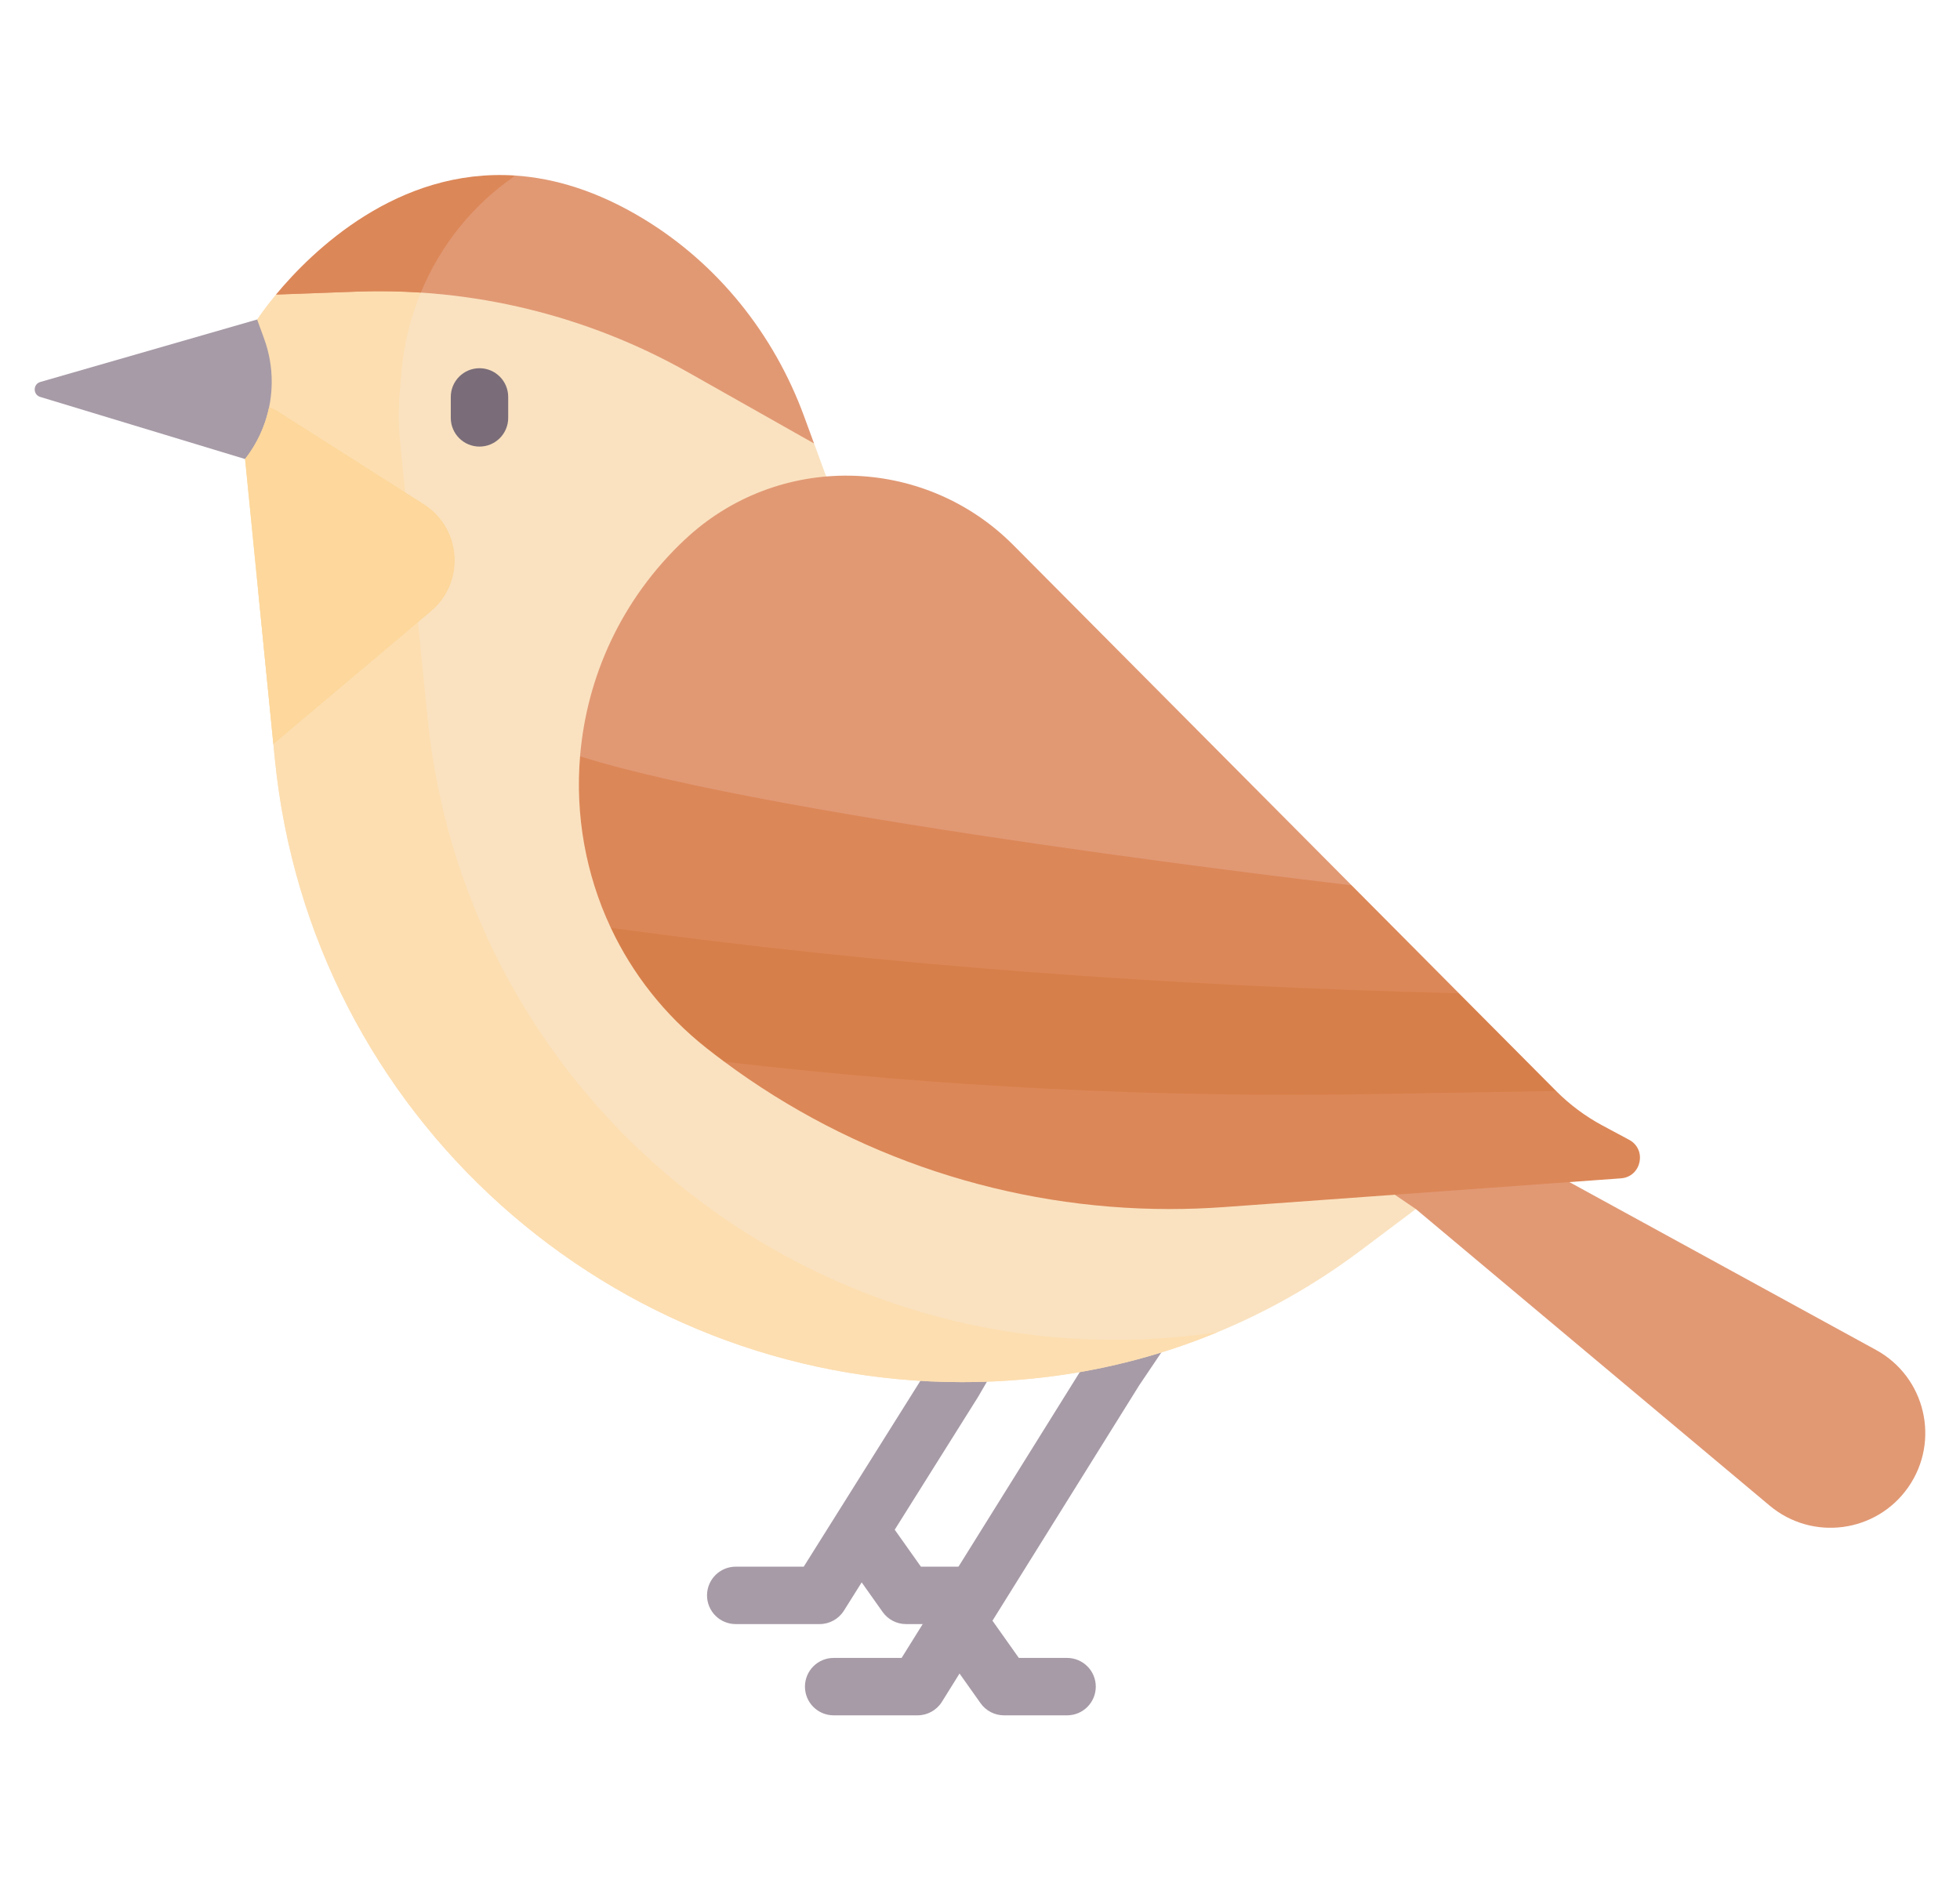 <svg id="Capa_1" enable-background="new 0 0 493.87 493.87" viewBox="0 0 493.87 493.87" width="512" xmlns="http://www.w3.org/2000/svg"><g><g fill="#a79ba7"><path d="m54.952 119.926-53.504-16.225c-1.944-.59-1.925-3.349.027-3.912l56.629-16.316 47.675-12.077-4.118 60.348z"/><path d="m321.425 299.694c-3.434-2.315-8.096-1.407-10.411 2.026l-34.98 51.891c-.05.074-.099.149-.146.225l-49.431 79.306h-17.749c-4.142 0-7.5 3.358-7.5 7.5s3.358 7.5 7.5 7.5h21.912c2.589 0 4.995-1.335 6.365-3.533l4.605-7.388 5.494 7.756c1.406 1.985 3.688 3.165 6.12 3.165h16.476c4.142 0 7.5-3.358 7.5-7.5s-3.358-7.5-7.5-7.5h-12.598l-6.889-9.724 38.353-61.533 34.905-51.78c2.316-3.435 1.408-8.096-2.026-10.411z"/><path d="m246.482 364.866 17.106-29.414c2.083-3.581.868-8.171-2.713-10.254-3.58-2.082-8.171-.867-10.254 2.713l-17.043 29.305-32.686 52.087h-17.764c-4.142 0-7.5 3.358-7.5 7.5s3.358 7.5 7.5 7.5h21.912c2.581 0 4.981-1.327 6.353-3.514l4.633-7.383 5.477 7.732c1.406 1.985 3.688 3.165 6.12 3.165h16.476c4.142 0 7.5-3.358 7.5-7.5s-3.358-7.5-7.5-7.5h-12.598l-6.841-9.657 21.69-34.564c.047-.071.09-.143.132-.216z"/></g><g><path d="m206.675 124.259-3.088-8.406-.002.006-11.898-17.944-58.382-38.023-40.908 2.491-13.327 6.614 3.26 27.203 11.99 45.134-35.911 13.375 4.326 43.57c9.29 93.49 88.11 162.81 179.52 162.81 7.85 0 15.8-.51 23.8-1.56 29.06-3.82 56.65-15.07 80.09-32.66l20.76-15.59z" fill="#fae2c0"/><g><path d="m116.19 116.672c-4.142 0-7.5-3.358-7.5-7.5v-5.473c0-4.142 3.358-7.5 7.5-7.5s7.5 3.358 7.5 7.5v5.473c0 4.143-3.358 7.5-7.5 7.5z" fill="#7a6d79"/></g><path d="m305.906 348.486c-8 1.05-15.95 1.56-23.8 1.56-91.41 0-170.23-69.32-179.52-162.81l-7.147-71.97c-.421-4.244-.449-8.518-.082-12.767l.468-5.411c.938-10.857 4.393-21.149 9.844-30.149l-11.35-.201-31.294 10.221c-3.218 3.874-4.92 6.51-4.92 6.51l1.82 5c1.34 3.66 1.99 7.47 1.99 11.25 0 7.22-2.38 14.36-6.96 20.21l7.78 78.35c9.29 93.49 88.11 162.81 179.52 162.81 7.85 0 15.8-.51 23.8-1.56 14.812-1.947 29.262-5.832 42.955-11.496-1.026.154-2.074.317-3.104.453z" fill="#fddeb0"/><g id="XMLID_138_"><g><path d="m101.665 131.749c9.84 6.26 10.83 20.25 1.96 27.84l-41.28 34.79-7.39-74.45c3.16-4.04 5.27-8.69 6.28-13.56l1.79.8z" fill="#fdd79b"/></g></g><g id="XMLID_99_"><g><path d="m360.792 315.872 92.425 77.484c11.149 9.346 27.915 7.107 36.22-4.838 8.397-12.078 4.468-28.772-8.436-35.836l-80.121-43.862-72.202-33.82-3.945 16.341z" fill="#e19974"/><path d="m372.055 259.509-54.375-18.297-160.917-10.436-6.268 11.622c5.58 11.87 13.94 22.7 25.05 31.47 1.52 1.2 3.05 2.37 4.6 3.51l50.92 19.245 159.247-3.442 7.113-8.163z" fill="#d77f4a"/><path d="m255.655 142.419c-23.51-23.64-61.57-24.28-85.85-1.42l-.02.01c-16.56 15.58-25.61 35.86-27.32 56.58l8.03 12.902 187.941 40.938 5.559-20.149z" fill="#e19974"/><path d="m343.995 231.279 28.06 28.23c-76.96-1.93-151.02-7.38-221.56-17.11-6.6-14.05-9.31-29.55-8.03-44.81 51.71 16.39 201.53 33.69 201.53 33.69z" fill="#dc8758"/></g></g></g><path d="m200.945 108.659c-7.87-21.41-22.55-39.79-42.07-51.58-11.913-7.196-23.052-10.514-33.26-11.21l-.013.007-35.364 19.994-27.213 11.089 21.09-.77c30.26-1.1 60.24 6.2 86.61 21.1l32.86 18.57z" fill="#e19974"/><path d="m100.873 76.44c5.102-12.366 13.653-23.067 24.728-30.564l.013-.007c-30.857-2.102-53.198 19.774-62.59 31.09l21.09-.77c5.604-.204 11.197-.116 16.759.251z" fill="#dc8758"/><path d="m416.505 297.779c4.73 2.54 3.2 9.68-2.15 10.07l-103.73 7.51c-4.72.34-9.43.51-14.14.51-41.83 0-82.63-13.45-116.34-38.49 56.4 6.61 113.19 9.43 169.98 8.45l47.3-.81c3.55 3.57 7.61 6.6 12.05 8.99z" fill="#dc8758"/></g></svg>
